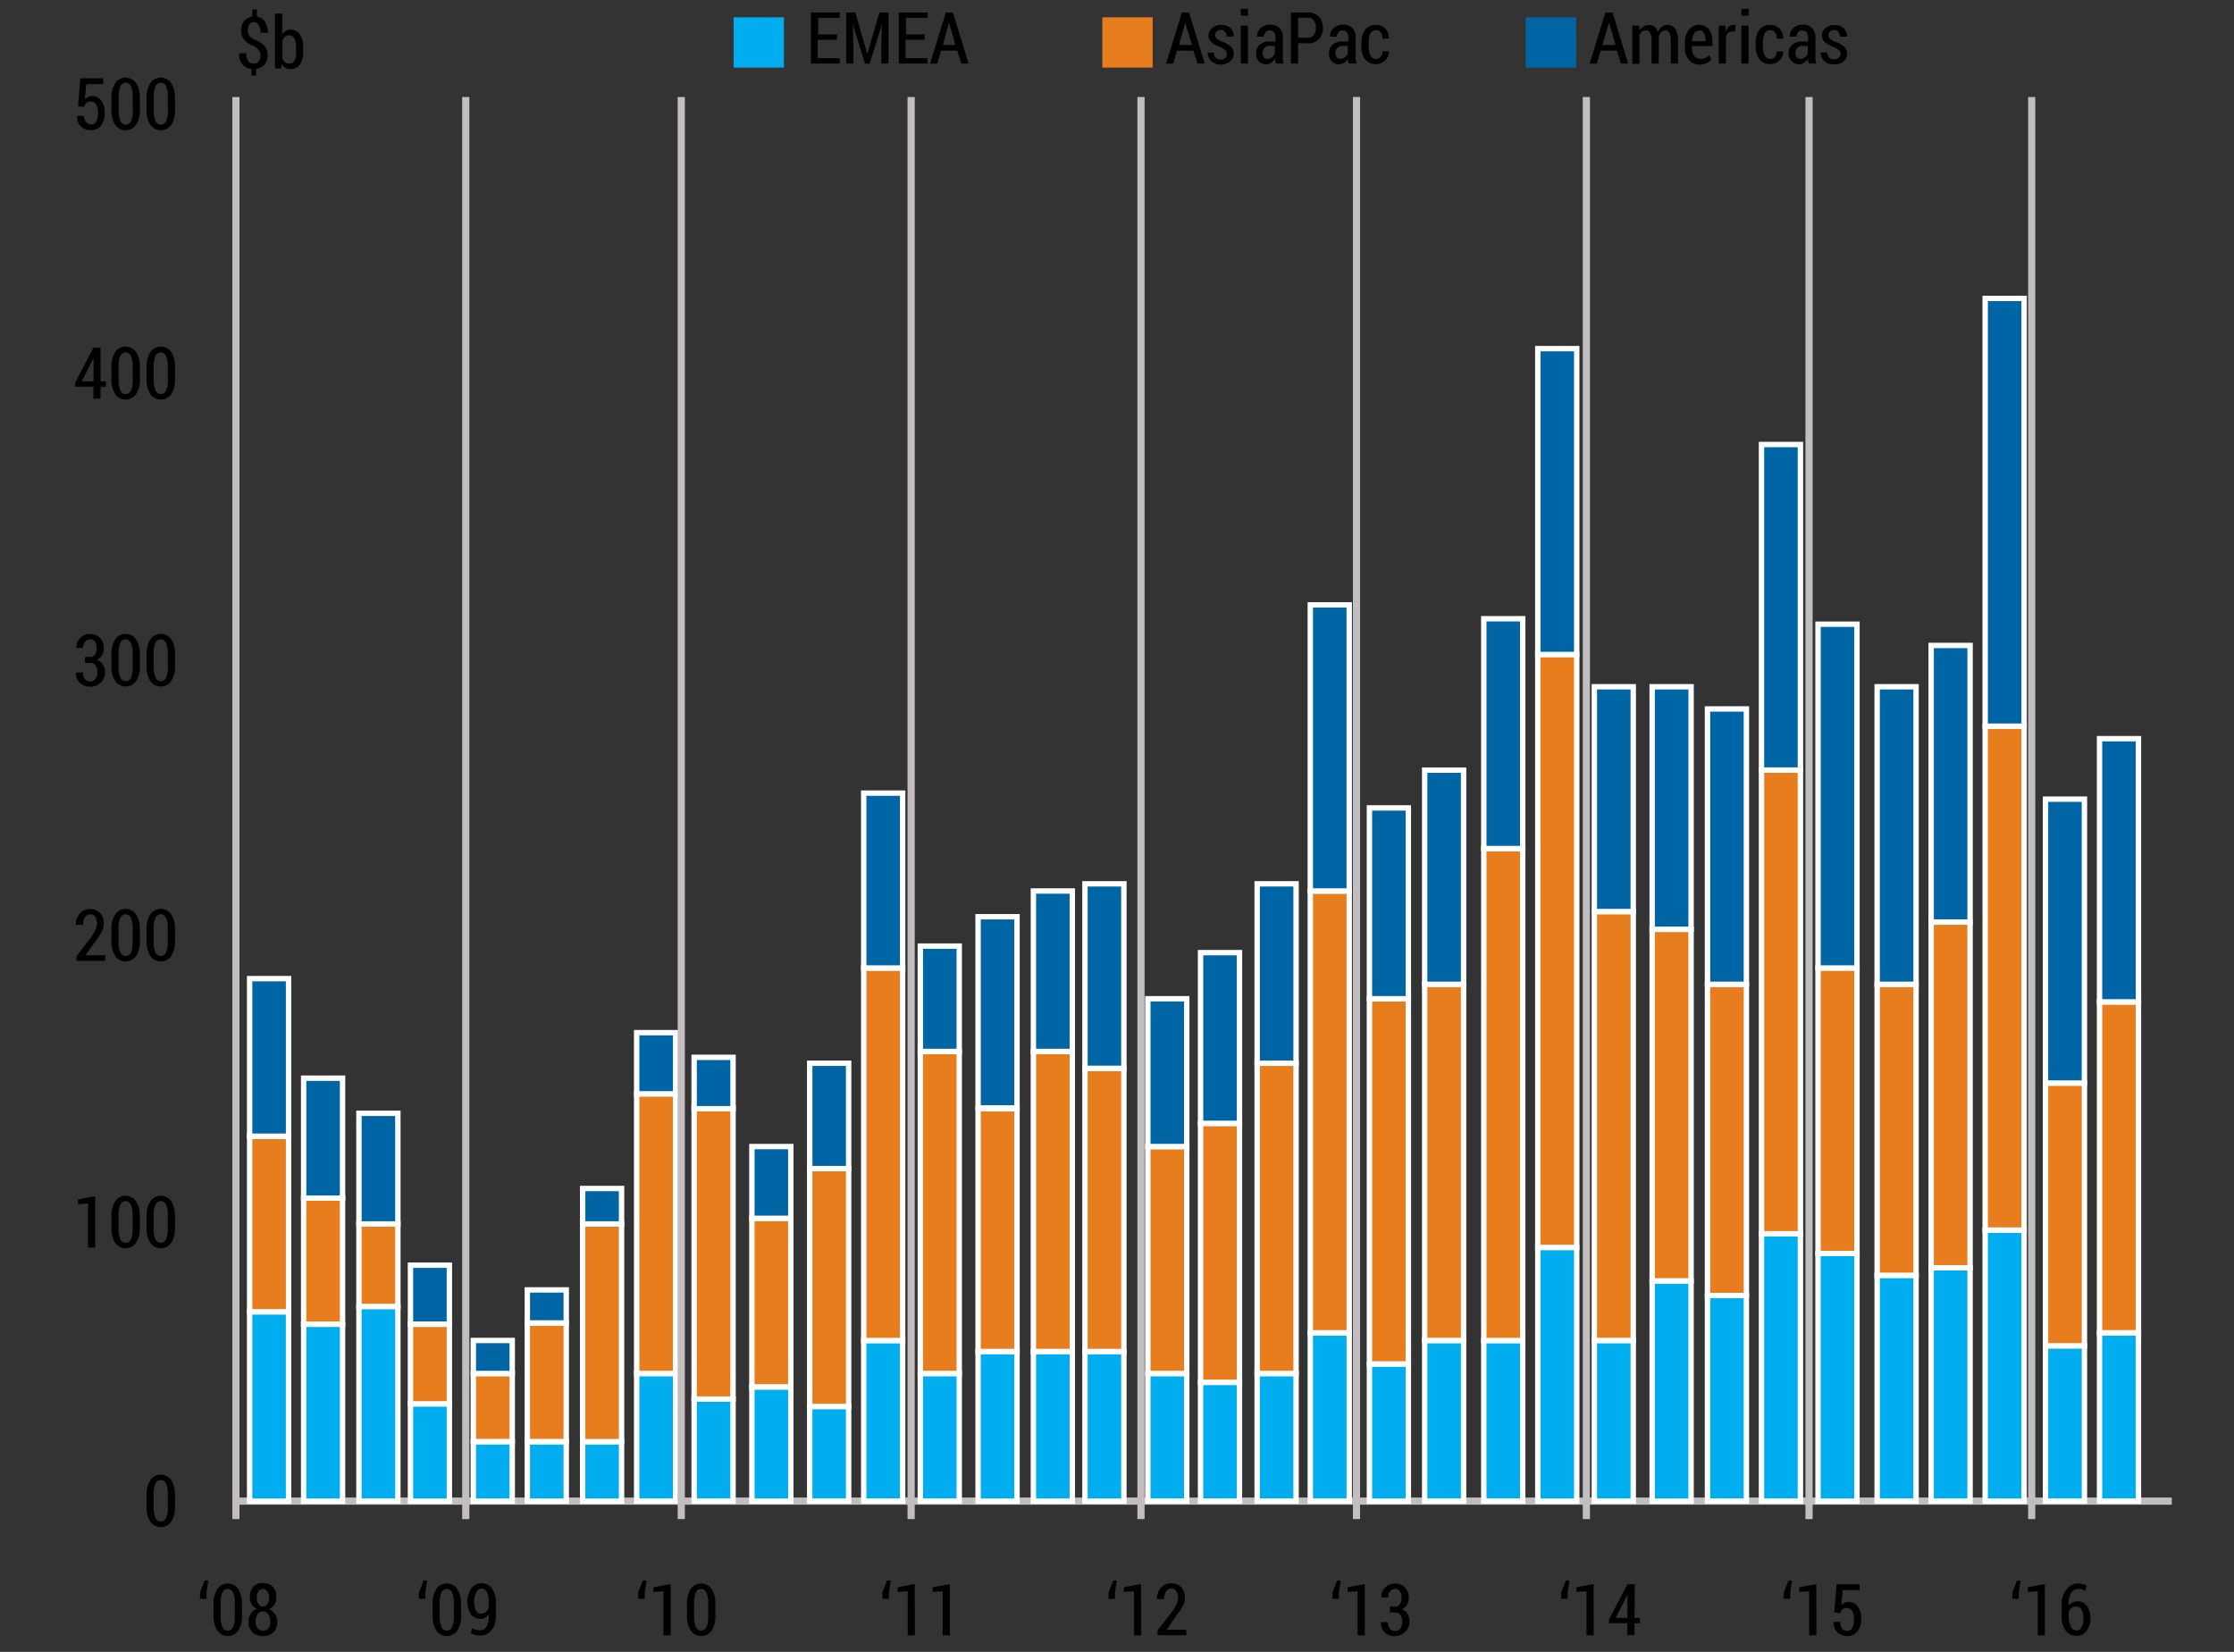 <svg xmlns="http://www.w3.org/2000/svg" viewBox="0 0 311 230"><rect x="0" y="0" width="311" height="230" fill="#333333" stroke="none"/><defs><style>.cls-1{opacity:0;}.cls-2,.cls-3,.cls-6{fill:#00aeef;}.cls-2{stroke:#c2bec0;}.cls-2,.cls-3,.cls-4,.cls-5{stroke-miterlimit:10;}.cls-3,.cls-4,.cls-5{stroke:#fff;stroke-width:0.75px;}.cls-4,.cls-7{fill:#e87d1e;}.cls-5,.cls-8{fill:#0065a4;}</style></defs><title>chartGlobal</title><g id="Layer_2" data-name="Layer 2"><g id="Layer_4" data-name="Layer 4"><rect class="cls-1" width="311" height="230"/><line class="cls-2" x1="302.34" y1="209.01" x2="33.34" y2="209.01"/><rect class="cls-3" x="34.75" y="182.65" width="5.42" height="26.37"/><rect class="cls-4" x="34.75" y="158.19" width="5.42" height="24.45"/><rect class="cls-5" x="34.75" y="136.26" width="5.42" height="21.94"/><rect class="cls-3" x="42.27" y="184.38" width="5.42" height="24.64"/><rect class="cls-4" x="42.27" y="166.81" width="5.42" height="17.56"/><rect class="cls-5" x="42.27" y="150.12" width="5.42" height="16.7"/><rect class="cls-3" x="49.97" y="181.9" width="5.42" height="27.11"/><rect class="cls-4" x="49.97" y="170.42" width="5.42" height="11.48"/><rect class="cls-5" x="49.97" y="155.01" width="5.42" height="15.41"/><rect class="cls-3" x="57.14" y="195.46" width="5.42" height="13.56"/><rect class="cls-4" x="57.14" y="184.38" width="5.42" height="11.08"/><rect class="cls-5" x="57.14" y="176.16" width="5.42" height="8.21"/><rect class="cls-3" x="65.89" y="200.73" width="5.42" height="8.29"/><rect class="cls-4" x="65.89" y="191.24" width="5.42" height="9.48"/><rect class="cls-5" x="65.89" y="186.64" width="5.42" height="4.6"/><rect class="cls-3" x="73.41" y="200.73" width="5.42" height="8.29"/><rect class="cls-4" x="73.41" y="184.2" width="5.42" height="16.52"/><rect class="cls-5" x="73.41" y="179.6" width="5.42" height="4.6"/><rect class="cls-3" x="81.11" y="200.73" width="5.42" height="8.29"/><rect class="cls-4" x="81.11" y="170.42" width="5.42" height="30.31"/><rect class="cls-5" x="81.11" y="165.48" width="5.42" height="4.94"/><rect class="cls-3" x="88.63" y="191.24" width="5.42" height="17.77"/><rect class="cls-4" x="88.63" y="152.3" width="5.42" height="38.94"/><rect class="cls-5" x="88.63" y="143.78" width="5.42" height="8.52"/><rect class="cls-3" x="96.63" y="194.8" width="5.42" height="14.21"/><rect class="cls-4" x="96.63" y="154.25" width="5.42" height="40.55"/><rect class="cls-5" x="96.63" y="147.22" width="5.42" height="7.15"/><rect class="cls-3" x="104.67" y="193.11" width="5.42" height="15.91"/><rect class="cls-4" x="104.67" y="169.63" width="5.42" height="23.47"/><rect class="cls-5" x="104.67" y="159.64" width="5.42" height="9.99"/><rect class="cls-3" x="112.72" y="195.83" width="5.42" height="13.18"/><rect class="cls-4" x="112.72" y="162.71" width="5.42" height="33.12"/><rect class="cls-5" x="112.72" y="148.04" width="5.42" height="14.67"/><rect class="cls-3" x="120.24" y="186.64" width="5.42" height="22.37"/><rect class="cls-4" x="120.24" y="134.78" width="5.42" height="51.87"/><rect class="cls-5" x="120.24" y="110.43" width="5.42" height="24.35"/><rect class="cls-3" x="128.12" y="191.24" width="5.42" height="17.77"/><rect class="cls-4" x="128.12" y="146.4" width="5.42" height="44.84"/><rect class="cls-5" x="128.12" y="131.73" width="5.42" height="14.67"/><rect class="cls-3" x="136.16" y="188.18" width="5.42" height="20.84"/><rect class="cls-4" x="136.16" y="154.38" width="5.42" height="33.8"/><rect class="cls-5" x="136.16" y="127.64" width="5.42" height="26.62"/><rect class="cls-3" x="143.86" y="188.18" width="5.42" height="20.84"/><rect class="cls-4" x="143.86" y="146.4" width="5.42" height="41.78"/><rect class="cls-5" x="143.86" y="124.06" width="5.42" height="22.34"/><rect class="cls-3" x="151.04" y="188.18" width="5.42" height="20.84"/><rect class="cls-4" x="151.04" y="148.75" width="5.42" height="39.43"/><rect class="cls-5" x="151.04" y="123.06" width="5.42" height="25.69"/><rect class="cls-3" x="159.79" y="191.24" width="5.42" height="17.77"/><rect class="cls-4" x="159.79" y="159.64" width="5.42" height="31.6"/><rect class="cls-5" x="159.79" y="139.06" width="5.42" height="20.58"/><rect class="cls-3" x="167.13" y="192.46" width="5.42" height="16.55"/><rect class="cls-4" x="167.13" y="156.41" width="5.42" height="36.06"/><rect class="cls-5" x="167.13" y="132.64" width="5.42" height="23.77"/><rect class="cls-3" x="175.01" y="191.24" width="5.42" height="17.77"/><rect class="cls-4" x="175.01" y="148.04" width="5.42" height="43.2"/><rect class="cls-5" x="175.01" y="123.06" width="5.42" height="24.98"/><rect class="cls-3" x="182.41" y="185.57" width="5.42" height="23.44"/><rect class="cls-4" x="182.41" y="124.06" width="5.42" height="61.51"/><rect class="cls-5" x="182.41" y="84.22" width="5.42" height="39.84"/><rect class="cls-3" x="190.64" y="189.92" width="5.42" height="19.1"/><rect class="cls-4" x="190.64" y="139.06" width="5.42" height="50.85"/><rect class="cls-5" x="190.64" y="112.49" width="5.42" height="26.57"/><rect class="cls-3" x="198.33" y="186.64" width="5.42" height="22.37"/><rect class="cls-4" x="198.33" y="137.05" width="5.42" height="49.59"/><rect class="cls-5" x="198.33" y="107.23" width="5.42" height="29.82"/><rect class="cls-3" x="206.56" y="186.64" width="5.42" height="22.37"/><rect class="cls-4" x="206.56" y="118.15" width="5.42" height="68.5"/><rect class="cls-5" x="206.56" y="86.15" width="5.42" height="32"/><rect class="cls-3" x="214.08" y="173.69" width="5.42" height="35.33"/><rect class="cls-4" x="214.08" y="91.13" width="5.42" height="82.55"/><rect class="cls-5" x="214.08" y="48.54" width="5.42" height="42.59"/><rect class="cls-3" x="221.95" y="186.64" width="5.42" height="22.37"/><rect class="cls-4" x="221.95" y="126.92" width="5.42" height="59.72"/><rect class="cls-5" x="221.95" y="95.62" width="5.42" height="31.3"/><rect class="cls-3" x="230" y="178.34" width="5.42" height="30.68"/><rect class="cls-4" x="230" y="129.39" width="5.42" height="48.95"/><rect class="cls-5" x="230" y="95.62" width="5.42" height="33.77"/><rect class="cls-3" x="237.7" y="180.38" width="5.42" height="28.63"/><rect class="cls-4" x="237.7" y="137.05" width="5.42" height="43.33"/><rect class="cls-5" x="237.7" y="98.71" width="5.42" height="38.34"/><rect class="cls-3" x="245.22" y="171.77" width="5.42" height="37.24"/><rect class="cls-4" x="245.22" y="107.23" width="5.42" height="64.55"/><rect class="cls-5" x="245.22" y="61.89" width="5.42" height="45.33"/><rect class="cls-3" x="253.09" y="174.53" width="5.42" height="34.49"/><rect class="cls-4" x="253.09" y="134.78" width="5.42" height="39.75"/><rect class="cls-5" x="253.09" y="86.91" width="5.42" height="47.87"/><rect class="cls-3" x="261.32" y="177.57" width="5.42" height="31.44"/><rect class="cls-4" x="261.32" y="137.05" width="5.42" height="40.52"/><rect class="cls-5" x="261.32" y="95.62" width="5.42" height="41.43"/><rect class="cls-3" x="268.84" y="176.52" width="5.42" height="32.49"/><rect class="cls-4" x="268.84" y="128.39" width="5.42" height="48.13"/><rect class="cls-5" x="268.84" y="89.87" width="5.42" height="38.51"/><rect class="cls-3" x="284.76" y="187.38" width="5.42" height="21.63"/><rect class="cls-4" x="284.76" y="150.8" width="5.42" height="36.58"/><rect class="cls-5" x="284.76" y="111.27" width="5.42" height="39.53"/><rect class="cls-3" x="292.28" y="185.57" width="5.42" height="23.44"/><rect class="cls-4" x="292.28" y="139.5" width="5.42" height="46.07"/><rect class="cls-5" x="292.28" y="102.85" width="5.42" height="36.65"/><rect class="cls-3" x="276.36" y="171.28" width="5.42" height="37.74"/><rect class="cls-4" x="276.36" y="101.11" width="5.42" height="70.16"/><rect class="cls-5" x="276.36" y="41.55" width="5.42" height="59.56"/><line class="cls-2" x1="32.84" y1="13.51" x2="32.84" y2="211.51"/><line class="cls-2" x1="64.84" y1="13.51" x2="64.84" y2="211.51"/><line class="cls-2" x1="94.84" y1="13.51" x2="94.84" y2="211.51"/><line class="cls-2" x1="126.84" y1="13.51" x2="126.84" y2="211.51"/><line class="cls-2" x1="158.84" y1="13.51" x2="158.84" y2="211.51"/><line class="cls-2" x1="220.84" y1="13.51" x2="220.84" y2="211.51"/><line class="cls-2" x1="251.84" y1="13.51" x2="251.84" y2="211.51"/><line class="cls-2" x1="282.84" y1="13.51" x2="282.84" y2="211.51"/><line class="cls-2" x1="188.84" y1="13.51" x2="188.84" y2="211.51"/><path d="M24.36,209.77a3.59,3.59,0,0,1-.53,2.12,1.78,1.78,0,0,1-2.89,0,3.57,3.57,0,0,1-.53-2.11v-1.61a3.59,3.59,0,0,1,.53-2.11,1.77,1.77,0,0,1,2.88,0,3.58,3.58,0,0,1,.53,2.11Zm-1-1.75a3.27,3.27,0,0,0-.26-1.46.8.8,0,0,0-.73-.49.79.79,0,0,0-.73.5A3.33,3.33,0,0,0,21.4,208v1.89a3.31,3.31,0,0,0,.26,1.47.79.79,0,0,0,1.46,0,3.33,3.33,0,0,0,.25-1.47Z"/><path d="M13.25,173.7h-1v-6.13l-1.39.09V167l2.38-.45Z"/><path d="M19.47,170.94a3.59,3.59,0,0,1-.53,2.12,1.78,1.78,0,0,1-2.89,0,3.57,3.57,0,0,1-.53-2.11v-1.61a3.59,3.59,0,0,1,.53-2.11,1.77,1.77,0,0,1,2.88,0,3.58,3.58,0,0,1,.53,2.11Zm-1-1.75a3.27,3.27,0,0,0-.26-1.46.8.8,0,0,0-.73-.49.79.79,0,0,0-.73.5,3.33,3.33,0,0,0-.25,1.46v1.89a3.31,3.31,0,0,0,.26,1.47.79.79,0,0,0,1.46,0,3.33,3.33,0,0,0,.25-1.47Z"/><path d="M24.36,170.94a3.59,3.59,0,0,1-.53,2.12,1.78,1.78,0,0,1-2.89,0,3.57,3.57,0,0,1-.53-2.11v-1.61a3.59,3.59,0,0,1,.53-2.11,1.77,1.77,0,0,1,2.88,0,3.58,3.58,0,0,1,.53,2.11Zm-1-1.75a3.27,3.27,0,0,0-.26-1.46.8.8,0,0,0-.73-.49.79.79,0,0,0-.73.5,3.33,3.33,0,0,0-.25,1.46v1.89a3.31,3.31,0,0,0,.26,1.47.79.79,0,0,0,1.46,0,3.33,3.33,0,0,0,.25-1.47Z"/><path d="M14.65,133.78h-4v-.66l2-2.57a6.48,6.48,0,0,0,.66-1.11,2.15,2.15,0,0,0,.19-.85,1.63,1.63,0,0,0-.24-.92.74.74,0,0,0-.65-.36.88.88,0,0,0-.78.39,1.92,1.92,0,0,0-.26,1.07h-1v0a2.24,2.24,0,0,1,.52-1.56,1.85,1.85,0,0,1,1.48-.63,1.78,1.78,0,0,1,1.37.55,2.06,2.06,0,0,1,.51,1.45,2.58,2.58,0,0,1-.31,1.2,8.28,8.28,0,0,1-.9,1.33L11.9,133h2.75Z"/><path d="M19.47,131a3.59,3.59,0,0,1-.53,2.12,1.78,1.78,0,0,1-2.89,0,3.57,3.57,0,0,1-.53-2.11v-1.61a3.59,3.59,0,0,1,.53-2.11,1.77,1.77,0,0,1,2.88,0,3.58,3.58,0,0,1,.53,2.11Zm-1-1.75a3.27,3.27,0,0,0-.26-1.46.8.8,0,0,0-.73-.49.79.79,0,0,0-.73.5,3.33,3.33,0,0,0-.25,1.46v1.89a3.31,3.31,0,0,0,.26,1.47.79.79,0,0,0,1.46,0,3.33,3.33,0,0,0,.25-1.47Z"/><path d="M24.36,131a3.59,3.59,0,0,1-.53,2.12,1.78,1.78,0,0,1-2.89,0,3.57,3.57,0,0,1-.53-2.11v-1.61a3.59,3.59,0,0,1,.53-2.11,1.77,1.77,0,0,1,2.88,0,3.58,3.58,0,0,1,.53,2.11Zm-1-1.75a3.27,3.27,0,0,0-.26-1.46.8.8,0,0,0-.73-.49.79.79,0,0,0-.73.5,3.33,3.33,0,0,0-.25,1.46v1.89a3.31,3.31,0,0,0,.26,1.47.79.79,0,0,0,1.46,0,3.33,3.33,0,0,0,.25-1.47Z"/><path d="M11.83,91.47h.68a.81.81,0,0,0,.72-.33,1.56,1.56,0,0,0,.23-.89,1.54,1.54,0,0,0-.24-.91.8.8,0,0,0-.69-.33.83.83,0,0,0-.68.33,1.36,1.36,0,0,0-.27.87h-.94v0a1.83,1.83,0,0,1,1.88-1.93,1.9,1.9,0,0,1,1.41.53,2,2,0,0,1,.53,1.48,1.79,1.79,0,0,1-.25.91,1.62,1.62,0,0,1-.71.66,1.48,1.48,0,0,1,.8.65,2,2,0,0,1-1.77,3.1,2,2,0,0,1-1.4-.53,1.83,1.83,0,0,1-.55-1.46v0h.95a1.43,1.43,0,0,0,.28.91.89.89,0,0,0,.73.35.91.91,0,0,0,.75-.34,1.91,1.91,0,0,0,0-1.94,1,1,0,0,0-.78-.31h-.68Z"/><path d="M19.47,92.72a3.59,3.59,0,0,1-.53,2.12,1.78,1.78,0,0,1-2.89,0,3.57,3.57,0,0,1-.53-2.11V91.11A3.59,3.59,0,0,1,16.05,89a1.77,1.77,0,0,1,2.88,0,3.58,3.58,0,0,1,.53,2.11Zm-1-1.75a3.27,3.27,0,0,0-.26-1.46.8.8,0,0,0-.73-.49.79.79,0,0,0-.73.5A3.33,3.33,0,0,0,16.51,91v1.89a3.31,3.31,0,0,0,.26,1.47.79.79,0,0,0,1.46,0,3.33,3.33,0,0,0,.25-1.47Z"/><path d="M24.36,92.72a3.59,3.59,0,0,1-.53,2.12,1.78,1.78,0,0,1-2.89,0,3.57,3.57,0,0,1-.53-2.11V91.11A3.59,3.59,0,0,1,20.95,89a1.77,1.77,0,0,1,2.88,0,3.58,3.58,0,0,1,.53,2.11Zm-1-1.75a3.27,3.27,0,0,0-.26-1.46.8.8,0,0,0-.73-.49.79.79,0,0,0-.73.5A3.33,3.33,0,0,0,21.4,91v1.89a3.31,3.31,0,0,0,.26,1.47.79.79,0,0,0,1.46,0,3.33,3.33,0,0,0,.25-1.47Z"/><path d="M14,53.09h.76v.75H14v1.67h-1V53.84H10.47l0-.55L13,48.41h1Zm-2.62,0h1.64V49.84h0l-.1.21Z"/><path d="M19.47,52.77a3.59,3.59,0,0,1-.53,2.12,1.78,1.78,0,0,1-2.89,0,3.56,3.56,0,0,1-.53-2.11V51.16A3.59,3.59,0,0,1,16.05,49a1.77,1.77,0,0,1,2.88,0,3.58,3.58,0,0,1,.53,2.11Zm-1-1.75a3.27,3.27,0,0,0-.26-1.46.8.8,0,0,0-.73-.49.79.79,0,0,0-.73.5A3.33,3.33,0,0,0,16.51,51V52.9a3.31,3.31,0,0,0,.26,1.47.79.79,0,0,0,1.46,0,3.33,3.33,0,0,0,.25-1.47Z"/><path d="M24.36,52.77a3.59,3.59,0,0,1-.53,2.12,1.78,1.78,0,0,1-2.89,0,3.56,3.56,0,0,1-.53-2.11V51.16A3.59,3.59,0,0,1,20.95,49a1.77,1.77,0,0,1,2.88,0,3.58,3.58,0,0,1,.53,2.11Zm-1-1.75a3.27,3.27,0,0,0-.26-1.46.8.8,0,0,0-.73-.49.79.79,0,0,0-.73.5A3.33,3.33,0,0,0,21.4,51V52.9a3.31,3.31,0,0,0,.26,1.47.79.79,0,0,0,1.46,0,3.33,3.33,0,0,0,.25-1.47Z"/><path d="M10.85,14.82l.34-3.92h3.19v.82H12l-.19,2.11a1.55,1.55,0,0,1,.42-.31,1.3,1.3,0,0,1,.55-.13,1.54,1.54,0,0,1,1.32.62,2.8,2.8,0,0,1,.48,1.73,2.76,2.76,0,0,1-.5,1.72,1.73,1.73,0,0,1-1.46.66,1.91,1.91,0,0,1-1.35-.51,1.84,1.84,0,0,1-.53-1.46v0l.93,0A1.48,1.48,0,0,0,12,17a.82.82,0,0,0,.68.33.79.79,0,0,0,.73-.43,2.4,2.4,0,0,0,.24-1.18,2.25,2.25,0,0,0-.25-1.15.8.8,0,0,0-.73-.43.93.93,0,0,0-.63.18,1,1,0,0,0-.29.54Z"/><path d="M19.47,15.27a3.59,3.59,0,0,1-.53,2.12,1.78,1.78,0,0,1-2.89,0,3.56,3.56,0,0,1-.53-2.11V13.66a3.59,3.59,0,0,1,.53-2.11,1.77,1.77,0,0,1,2.88,0,3.58,3.58,0,0,1,.53,2.11Zm-1-1.75A3.27,3.27,0,0,0,18.23,12a.8.8,0,0,0-.73-.49.79.79,0,0,0-.73.5,3.33,3.33,0,0,0-.25,1.46V15.4a3.31,3.31,0,0,0,.26,1.47.79.79,0,0,0,1.46,0,3.33,3.33,0,0,0,.25-1.47Z"/><path d="M24.36,15.27a3.59,3.59,0,0,1-.53,2.12,1.78,1.78,0,0,1-2.89,0,3.56,3.56,0,0,1-.53-2.11V13.66a3.59,3.59,0,0,1,.53-2.11,1.77,1.77,0,0,1,2.88,0,3.58,3.58,0,0,1,.53,2.11Zm-1-1.75A3.27,3.27,0,0,0,23.12,12a.8.8,0,0,0-.73-.49.79.79,0,0,0-.73.5,3.33,3.33,0,0,0-.25,1.46V15.4a3.31,3.31,0,0,0,.26,1.47.79.79,0,0,0,1.46,0,3.33,3.33,0,0,0,.25-1.47Z"/><path d="M36.27,7.71A1.25,1.25,0,0,0,36,6.94a2.09,2.09,0,0,0-.78-.57A3.44,3.44,0,0,1,34,5.55a1.88,1.88,0,0,1-.43-1.32,2,2,0,0,1,.42-1.31,1.69,1.69,0,0,1,1.14-.6v-1h.64v1a1.63,1.63,0,0,1,1.11.7,2.63,2.63,0,0,1,.41,1.54h-1A2.12,2.12,0,0,0,36,3.49a.72.72,0,0,0-.64-.41.73.73,0,0,0-.64.32,1.42,1.42,0,0,0-.22.82,1.26,1.26,0,0,0,.22.77,2.17,2.17,0,0,0,.8.57,3.54,3.54,0,0,1,1.3.83,1.87,1.87,0,0,1,.43,1.31A1.92,1.92,0,0,1,36.82,9a1.8,1.8,0,0,1-1.18.59v.94H35V9.6A1.88,1.88,0,0,1,33.77,9a2.28,2.28,0,0,1-.48-1.58h1a1.66,1.66,0,0,0,.3,1.11.94.94,0,0,0,.73.33A.87.87,0,0,0,36,8.53,1.25,1.25,0,0,0,36.27,7.71Z"/><path d="M42.2,7.31A2.8,2.8,0,0,1,41.74,9a1.49,1.49,0,0,1-1.28.63,1.4,1.4,0,0,1-.73-.18,1.48,1.48,0,0,1-.52-.54l-.07.62h-.86V1.9h1V4.79a1.46,1.46,0,0,1,.5-.49,1.34,1.34,0,0,1,.68-.17,1.47,1.47,0,0,1,1.29.67A3.14,3.14,0,0,1,42.2,6.6Zm-1-.72A2.66,2.66,0,0,0,41,5.37a.81.81,0,0,0-.76-.46.84.84,0,0,0-.56.2,1.32,1.32,0,0,0-.36.53V8.17a1.16,1.16,0,0,0,.37.5.92.92,0,0,0,.57.18A.81.81,0,0,0,41,8.44a2.27,2.27,0,0,0,.24-1.12Z"/><path d="M122.83,221.72l.65-1.65H124l-.25,1.66v.88h-.89Z"/><path d="M127.36,227.69h-1v-6.13l-1.39.09V221l2.38-.45Z"/><path d="M132.24,227.69h-1v-6.13l-1.39.09V221l2.38-.45Z"/><path d="M88.84,221.72l.65-1.65H90l-.25,1.66v.88h-.89Z"/><path d="M93.37,227.69h-1v-6.13l-1.39.09V221l2.38-.45Z"/><path d="M99.59,224.93a3.59,3.59,0,0,1-.53,2.12,1.78,1.78,0,0,1-2.89,0,3.57,3.57,0,0,1-.53-2.11v-1.61a3.59,3.59,0,0,1,.53-2.11,1.77,1.77,0,0,1,2.88,0,3.58,3.58,0,0,1,.53,2.11Zm-1-1.75a3.27,3.27,0,0,0-.26-1.46.8.8,0,0,0-.73-.49.79.79,0,0,0-.73.5,3.33,3.33,0,0,0-.25,1.46v1.89a3.31,3.31,0,0,0,.26,1.47.79.79,0,0,0,1.46,0,3.33,3.33,0,0,0,.25-1.47Z"/><path d="M58.32,221.72l.65-1.65h.49l-.25,1.66v.88h-.89Z"/><path d="M64.19,224.93a3.59,3.59,0,0,1-.53,2.12,1.78,1.78,0,0,1-2.89,0,3.57,3.57,0,0,1-.54-2.11v-1.61a3.59,3.59,0,0,1,.53-2.11,1.77,1.77,0,0,1,2.88,0,3.58,3.58,0,0,1,.53,2.11Zm-1-1.75a3.27,3.27,0,0,0-.26-1.46.8.8,0,0,0-.74-.49.79.79,0,0,0-.73.5,3.32,3.32,0,0,0-.25,1.46v1.89a3.31,3.31,0,0,0,.26,1.47.79.79,0,0,0,1.46,0,3.32,3.32,0,0,0,.25-1.47Z"/><path d="M66.83,227a1,1,0,0,0,.88-.5,2.61,2.61,0,0,0,.33-1.45v-.35a1.46,1.46,0,0,1-.5.53,1.23,1.23,0,0,1-.65.18,1.59,1.59,0,0,1-1.34-.66,3.32,3.32,0,0,1,.06-3.59,1.69,1.69,0,0,1,1.38-.72,1.8,1.8,0,0,1,1.48.7,3.2,3.2,0,0,1,.56,2v1.86a3,3,0,0,1-.62,2,2,2,0,0,1-1.59.72,2.85,2.85,0,0,1-.63-.08,2.75,2.75,0,0,1-.62-.22l.13-.72a2,2,0,0,0,.53.2A2.63,2.63,0,0,0,66.83,227Zm.16-2.34a1,1,0,0,0,.65-.22,1.36,1.36,0,0,0,.4-.56v-.83a2.85,2.85,0,0,0-.27-1.39.84.84,0,0,0-.76-.48.8.8,0,0,0-.69.51A2.63,2.63,0,0,0,66,223a2.58,2.58,0,0,0,.25,1.22A.77.77,0,0,0,67,224.69Z"/><path d="M27.83,221.72l.65-1.65H29l-.25,1.66v.88h-.89Z"/><path d="M33.69,224.93a3.59,3.59,0,0,1-.53,2.12,1.78,1.78,0,0,1-2.89,0,3.57,3.57,0,0,1-.53-2.11v-1.61a3.59,3.59,0,0,1,.53-2.11,1.77,1.77,0,0,1,2.88,0,3.58,3.58,0,0,1,.53,2.11Zm-1-1.75a3.27,3.27,0,0,0-.26-1.46.8.8,0,0,0-.73-.49.79.79,0,0,0-.73.5,3.33,3.33,0,0,0-.25,1.46v1.89a3.31,3.31,0,0,0,.26,1.47.79.79,0,0,0,1.46,0,3.33,3.33,0,0,0,.25-1.47Z"/><path d="M38.46,222.43a1.79,1.79,0,0,1-.27,1,1.63,1.63,0,0,1-.73.63,1.85,1.85,0,0,1,.83.68,1.83,1.83,0,0,1,.31,1.05,2,2,0,0,1-.55,1.5,2.28,2.28,0,0,1-2.9,0,2,2,0,0,1-.55-1.5A1.82,1.82,0,0,1,35.75,224a1.6,1.6,0,0,1-.72-.63,1.81,1.81,0,0,1-.26-1,2,2,0,0,1,.51-1.45,1.8,1.8,0,0,1,1.34-.51,1.83,1.83,0,0,1,1.34.51A1.94,1.94,0,0,1,38.46,222.43Zm-.84,3.31a1.51,1.51,0,0,0-.29-1,.89.89,0,0,0-.73-.37.88.88,0,0,0-.73.37,1.53,1.53,0,0,0-.28,1,1.49,1.49,0,0,0,.28,1,1,1,0,0,0,1.47,0A1.46,1.46,0,0,0,37.62,225.73Zm-.16-3.29a1.51,1.51,0,0,0-.24-.88.75.75,0,0,0-1.25,0,1.53,1.53,0,0,0-.23.89,1.49,1.49,0,0,0,.23.88.73.73,0,0,0,.63.33.73.73,0,0,0,.62-.33A1.49,1.49,0,0,0,37.47,222.45Z"/><path d="M154.33,221.72l.65-1.65h.49l-.25,1.66v.88h-.89Z"/><path d="M158.86,227.69h-1v-6.13l-1.39.09V221l2.38-.45Z"/><path d="M165.15,227.68h-4V227l2-2.57a6.48,6.48,0,0,0,.66-1.11,2.16,2.16,0,0,0,.19-.85,1.63,1.63,0,0,0-.24-.92.74.74,0,0,0-.65-.36.88.88,0,0,0-.78.39,1.91,1.91,0,0,0-.26,1.07h-1v0a2.24,2.24,0,0,1,.52-1.56,1.85,1.85,0,0,1,1.48-.63,1.78,1.78,0,0,1,1.38.55,2.06,2.06,0,0,1,.5,1.45,2.58,2.58,0,0,1-.31,1.2,8.29,8.29,0,0,1-.9,1.33l-1.34,1.93h2.75Z"/><path d="M185.5,221.72l.65-1.65h.49l-.25,1.66v.88h-.89Z"/><path d="M190,227.69h-1v-6.13l-1.39.09V221l2.38-.45Z"/><path d="M193.49,223.69h.68a.81.81,0,0,0,.72-.33,1.56,1.56,0,0,0,.23-.89,1.54,1.54,0,0,0-.24-.91.8.8,0,0,0-.69-.33.83.83,0,0,0-.68.33,1.35,1.35,0,0,0-.27.87h-.94v0a1.83,1.83,0,0,1,1.88-1.93,1.9,1.9,0,0,1,1.41.53,2,2,0,0,1,.53,1.48,1.79,1.79,0,0,1-.25.91,1.61,1.61,0,0,1-.71.66,1.48,1.48,0,0,1,.8.65,2.07,2.07,0,0,1-3.17,2.57,1.83,1.83,0,0,1-.55-1.46v0h.95a1.43,1.43,0,0,0,.28.91.89.89,0,0,0,.73.35.91.91,0,0,0,.75-.34,1.91,1.91,0,0,0,0-1.94,1,1,0,0,0-.78-.31h-.68Z"/><path d="M217.34,221.72l.65-1.65h.49l-.25,1.66v.88h-.89Z"/><path d="M221.86,227.69h-1v-6.13l-1.39.09V221l2.38-.45Z"/><path d="M227.54,225.26h.76V226h-.76v1.67h-1V226H224l0-.55,2.58-4.88h1Zm-2.62,0h1.64V222h0l-.1.21Z"/><path d="M248.33,221.72l.65-1.65h.49l-.25,1.66v.88h-.89Z"/><path d="M252.86,227.69h-1v-6.13l-1.39.09V221l2.38-.45Z"/><path d="M255.35,224.49l.34-3.92h3.19v.82h-2.36l-.19,2.11a1.56,1.56,0,0,1,.42-.31,1.3,1.3,0,0,1,.55-.13,1.54,1.54,0,0,1,1.32.62,2.8,2.8,0,0,1,.48,1.73,2.76,2.76,0,0,1-.5,1.72,1.73,1.73,0,0,1-1.46.66,1.91,1.91,0,0,1-1.35-.51,1.84,1.84,0,0,1-.53-1.46v0l.93,0a1.48,1.48,0,0,0,.26.93.82.82,0,0,0,.68.33.79.79,0,0,0,.73-.43,2.39,2.39,0,0,0,.24-1.18,2.24,2.24,0,0,0-.25-1.15.8.8,0,0,0-.73-.43.92.92,0,0,0-.63.18,1,1,0,0,0-.29.54Z"/><path d="M280.15,221.72l.65-1.65h.49l-.25,1.66v.88h-.89Z"/><path d="M284.68,227.69h-1v-6.13l-1.39.09V221l2.38-.45Z"/><path d="M289.32,220.47a2.28,2.28,0,0,1,.62.08,2.25,2.25,0,0,1,.54.22l-.19.73a2,2,0,0,0-.44-.2,1.78,1.78,0,0,0-.52-.07,1.11,1.11,0,0,0-1,.57,2.81,2.81,0,0,0-.37,1.54v.2a1.73,1.73,0,0,1,.58-.43,1.71,1.71,0,0,1,.73-.15,1.47,1.47,0,0,1,1.27.66,2.9,2.9,0,0,1,.47,1.7,2.79,2.79,0,0,1-.54,1.76,1.7,1.7,0,0,1-1.41.69,1.82,1.82,0,0,1-1.5-.75A3.29,3.29,0,0,1,287,225v-1.54a3.28,3.28,0,0,1,.66-2.13A2,2,0,0,1,289.32,220.47Zm-.27,3.22a1.13,1.13,0,0,0-.65.18,1.15,1.15,0,0,0-.41.49V225a3,3,0,0,0,.31,1.49.91.91,0,0,0,.79.53.78.78,0,0,0,.7-.5,2.59,2.59,0,0,0,.26-1.21,2.34,2.34,0,0,0-.27-1.18A.81.81,0,0,0,289.05,223.69Z"/><path d="M116.48,5.55h-2.64V8.1h3.06v.75h-4V1.74h4v.75h-3v2.3h2.64Z"/><path d="M119.08,1.74l1.66,5.8h0l1.67-5.8h1.28V8.85h-1V6.12l.09-2.73h0l-1.71,5.47h-.65l-1.7-5.46h0l.09,2.73V8.85h-1V1.74Z"/><path d="M128.7,5.55h-2.64V8.1h3.06v.75h-4V1.74h4v.75h-3v2.3h2.64Z"/><path d="M133.27,7.05H131l-.52,1.8h-1l2.19-7.11h1l2.17,7.11h-1Zm-2-.79H133l-.89-3.11h0Z"/><rect class="cls-6" x="102.13" y="2.41" width="7" height="7"/><path d="M166.13,7.05h-2.27l-.52,1.8h-1l2.19-7.11h1l2.17,7.11h-1Zm-2-.79h1.81L165,3.16h0Z"/><path d="M170.79,7.53a.72.72,0,0,0-.2-.52,2.58,2.58,0,0,0-.76-.47,3.93,3.93,0,0,1-1.21-.68,1.2,1.2,0,0,1-.39-.93,1.34,1.34,0,0,1,.48-1A1.83,1.83,0,0,1,170,3.47a1.8,1.8,0,0,1,1.3.46,1.46,1.46,0,0,1,.46,1.15v0h-1a1,1,0,0,0-.21-.65.71.71,0,0,0-.59-.27.78.78,0,0,0-.58.21.68.68,0,0,0-.21.49.64.64,0,0,0,.18.48,3.23,3.23,0,0,0,.77.46,3.55,3.55,0,0,1,1.23.68,1.27,1.27,0,0,1,.4,1,1.31,1.31,0,0,1-.5,1.06A2,2,0,0,1,170,9a1.87,1.87,0,0,1-1.38-.5,1.49,1.49,0,0,1-.48-1.16v0H169a1,1,0,0,0,.28.74,1,1,0,0,0,.65.23.87.87,0,0,0,.6-.2A.66.66,0,0,0,170.79,7.53Z"/><path d="M173.73,2.18h-1V1.23h1Zm0,6.67h-1V3.57h1Z"/><path d="M177.62,8.85c0-.12-.07-.24-.09-.35a2.63,2.63,0,0,1,0-.35,1.88,1.88,0,0,1-.55.58,1.29,1.29,0,0,1-.74.22,1.33,1.33,0,0,1-1-.42,1.63,1.63,0,0,1-.38-1.13,1.47,1.47,0,0,1,.52-1.19,2.19,2.19,0,0,1,1.45-.43h.74V5.24a1.17,1.17,0,0,0-.21-.75.81.81,0,0,0-1.18,0,.88.88,0,0,0-.22.61h-.94V5a1.37,1.37,0,0,1,.49-1.09,1.86,1.86,0,0,1,1.32-.48,1.76,1.76,0,0,1,1.27.46,1.73,1.73,0,0,1,.49,1.32V7.7a4.49,4.49,0,0,0,0,.59,3.28,3.28,0,0,0,.12.56Zm-1.2-.65a1.06,1.06,0,0,0,.63-.21,1.22,1.22,0,0,0,.42-.52V6.39h-.75a.88.88,0,0,0-.71.29,1.06,1.06,0,0,0-.25.71.92.92,0,0,0,.17.58A.58.58,0,0,0,176.43,8.2Z"/><path d="M180.71,6V8.85h-1V1.74h2.33a2.06,2.06,0,0,1,1.56.59,2.16,2.16,0,0,1,.57,1.56,2.15,2.15,0,0,1-.57,1.56,2.06,2.06,0,0,1-1.56.59Zm0-.75h1.34a1,1,0,0,0,.85-.39,1.64,1.64,0,0,0,.29-1,1.69,1.69,0,0,0-.29-1,1,1,0,0,0-.85-.4h-1.34Z"/><path d="M187.76,8.85c0-.12-.07-.24-.09-.35a2.63,2.63,0,0,1,0-.35,1.88,1.88,0,0,1-.55.58,1.29,1.29,0,0,1-.74.22,1.33,1.33,0,0,1-1-.42,1.63,1.63,0,0,1-.38-1.13,1.47,1.47,0,0,1,.52-1.19,2.19,2.19,0,0,1,1.45-.43h.74V5.24a1.17,1.17,0,0,0-.21-.75.81.81,0,0,0-1.18,0,.88.88,0,0,0-.22.61h-.94V5a1.37,1.37,0,0,1,.49-1.09,1.86,1.86,0,0,1,1.32-.48,1.76,1.76,0,0,1,1.27.46,1.73,1.73,0,0,1,.49,1.32V7.7a4.49,4.49,0,0,0,0,.59,3.28,3.28,0,0,0,.12.56Zm-1.2-.65A1.06,1.06,0,0,0,187.2,8a1.22,1.22,0,0,0,.42-.52V6.39h-.75a.88.88,0,0,0-.71.29,1.06,1.06,0,0,0-.25.71.92.92,0,0,0,.17.58A.58.58,0,0,0,186.56,8.2Z"/><path d="M191.57,8.2a.8.8,0,0,0,.63-.29,1.11,1.11,0,0,0,.25-.76h.89v0a1.63,1.63,0,0,1-.51,1.26,1.75,1.75,0,0,1-1.27.51,1.81,1.81,0,0,1-1.51-.67,2.68,2.68,0,0,1-.52-1.7V5.85a2.7,2.7,0,0,1,.52-1.71,1.8,1.8,0,0,1,1.51-.67,1.7,1.7,0,0,1,1.3.53,1.9,1.9,0,0,1,.49,1.38v0h-.89a1.43,1.43,0,0,0-.24-.86.75.75,0,0,0-.64-.33.83.83,0,0,0-.8.46,2.55,2.55,0,0,0-.24,1.17v.73a2.54,2.54,0,0,0,.24,1.17A.84.84,0,0,0,191.57,8.2Z"/><rect class="cls-7" x="153.46" y="2.41" width="7" height="7"/><path d="M225.09,7.05h-2.27l-.52,1.8h-1l2.19-7.11h1l2.17,7.11h-1Zm-2-.79h1.81L224,3.16h0Z"/><path d="M228.19,3.57l.05.72a1.63,1.63,0,0,1,.55-.6,1.41,1.41,0,0,1,.78-.21,1.18,1.18,0,0,1,.75.24,1.48,1.48,0,0,1,.47.73,1.8,1.8,0,0,1,.55-.72,1.3,1.3,0,0,1,.81-.26,1.23,1.23,0,0,1,1.06.55,3,3,0,0,1,.39,1.69V8.85h-1V5.71a2.32,2.32,0,0,0-.2-1.14.65.65,0,0,0-.59-.33.72.72,0,0,0-.56.26,1.55,1.55,0,0,0-.33.68s0,0,0,.12,0,.19,0,.24V8.85h-1V5.71a2.29,2.29,0,0,0-.21-1.13.66.66,0,0,0-.6-.34.83.83,0,0,0-.53.17,1.12,1.12,0,0,0-.34.48v4h-1V3.57Z"/><path d="M236.64,9a1.9,1.9,0,0,1-1.51-.65,2.47,2.47,0,0,1-.57-1.67V5.85a2.6,2.6,0,0,1,.55-1.71,1.74,1.74,0,0,1,1.41-.67,1.66,1.66,0,0,1,1.38.61,2.59,2.59,0,0,1,.48,1.65v.68h-2.84v.21a2,2,0,0,0,.3,1.13,1,1,0,0,0,.85.45,1.73,1.73,0,0,0,.7-.13,2,2,0,0,0,.56-.38l.31.62a1.84,1.84,0,0,1-.67.46A2.43,2.43,0,0,1,236.64,9Zm-.11-4.73a.78.78,0,0,0-.69.42,2.19,2.19,0,0,0-.29,1.06h1.86V5.5a1.72,1.72,0,0,0-.22-.92A.73.73,0,0,0,236.53,4.22Z"/><path d="M241.55,4.4l-.46,0a.73.73,0,0,0-.51.19,1.17,1.17,0,0,0-.31.52V8.85h-1V3.57h.9l.07.8a1.68,1.68,0,0,1,.43-.66.91.91,0,0,1,.62-.24l.2,0,.16,0Z"/><path d="M243.42,2.18h-1V1.23h1Zm0,6.67h-1V3.57h1Z"/><path d="M246.46,8.2a.8.8,0,0,0,.63-.29,1.11,1.11,0,0,0,.25-.76h.89v0a1.63,1.63,0,0,1-.51,1.26,1.75,1.75,0,0,1-1.27.51,1.81,1.81,0,0,1-1.51-.67,2.68,2.68,0,0,1-.52-1.7V5.85a2.7,2.7,0,0,1,.52-1.71,1.8,1.8,0,0,1,1.51-.67,1.7,1.7,0,0,1,1.3.53,1.9,1.9,0,0,1,.49,1.38v0h-.89a1.43,1.43,0,0,0-.24-.86.75.75,0,0,0-.64-.33.83.83,0,0,0-.8.46,2.55,2.55,0,0,0-.24,1.17v.73a2.54,2.54,0,0,0,.24,1.17A.84.84,0,0,0,246.46,8.2Z"/><path d="M251.81,8.85c0-.12-.07-.24-.09-.35a2.63,2.63,0,0,1,0-.35,1.88,1.88,0,0,1-.55.58,1.29,1.29,0,0,1-.74.22,1.33,1.33,0,0,1-1-.42A1.63,1.63,0,0,1,249,7.4a1.47,1.47,0,0,1,.52-1.19,2.19,2.19,0,0,1,1.45-.43h.74V5.24a1.17,1.17,0,0,0-.21-.75.81.81,0,0,0-1.18,0,.88.88,0,0,0-.22.61h-.94V5a1.37,1.37,0,0,1,.49-1.09,1.86,1.86,0,0,1,1.32-.48,1.76,1.76,0,0,1,1.27.46,1.73,1.73,0,0,1,.49,1.32V7.7a4.49,4.49,0,0,0,0,.59,3.28,3.28,0,0,0,.12.56Zm-1.2-.65a1.06,1.06,0,0,0,.63-.21,1.22,1.22,0,0,0,.42-.52V6.39h-.75a.88.88,0,0,0-.71.29,1.06,1.06,0,0,0-.25.71.92.92,0,0,0,.17.58A.58.58,0,0,0,250.61,8.2Z"/><path d="M256.24,7.53A.72.72,0,0,0,256,7a2.58,2.58,0,0,0-.76-.47,3.93,3.93,0,0,1-1.21-.68,1.2,1.2,0,0,1-.39-.93,1.34,1.34,0,0,1,.48-1,1.83,1.83,0,0,1,1.26-.43,1.8,1.8,0,0,1,1.3.46,1.46,1.46,0,0,1,.46,1.15v0h-1a1,1,0,0,0-.21-.65.71.71,0,0,0-.59-.27.78.78,0,0,0-.58.21.68.68,0,0,0-.21.49.64.64,0,0,0,.18.48,3.23,3.23,0,0,0,.77.46,3.55,3.55,0,0,1,1.23.68,1.27,1.27,0,0,1,.4,1,1.31,1.31,0,0,1-.5,1.06,2,2,0,0,1-1.31.41,1.87,1.87,0,0,1-1.38-.5,1.49,1.49,0,0,1-.48-1.16v0h.92a1,1,0,0,0,.28.74,1,1,0,0,0,.65.23A.87.87,0,0,0,256,8,.66.66,0,0,0,256.24,7.53Z"/><rect class="cls-8" x="212.41" y="2.41" width="7" height="7"/></g></g></svg>